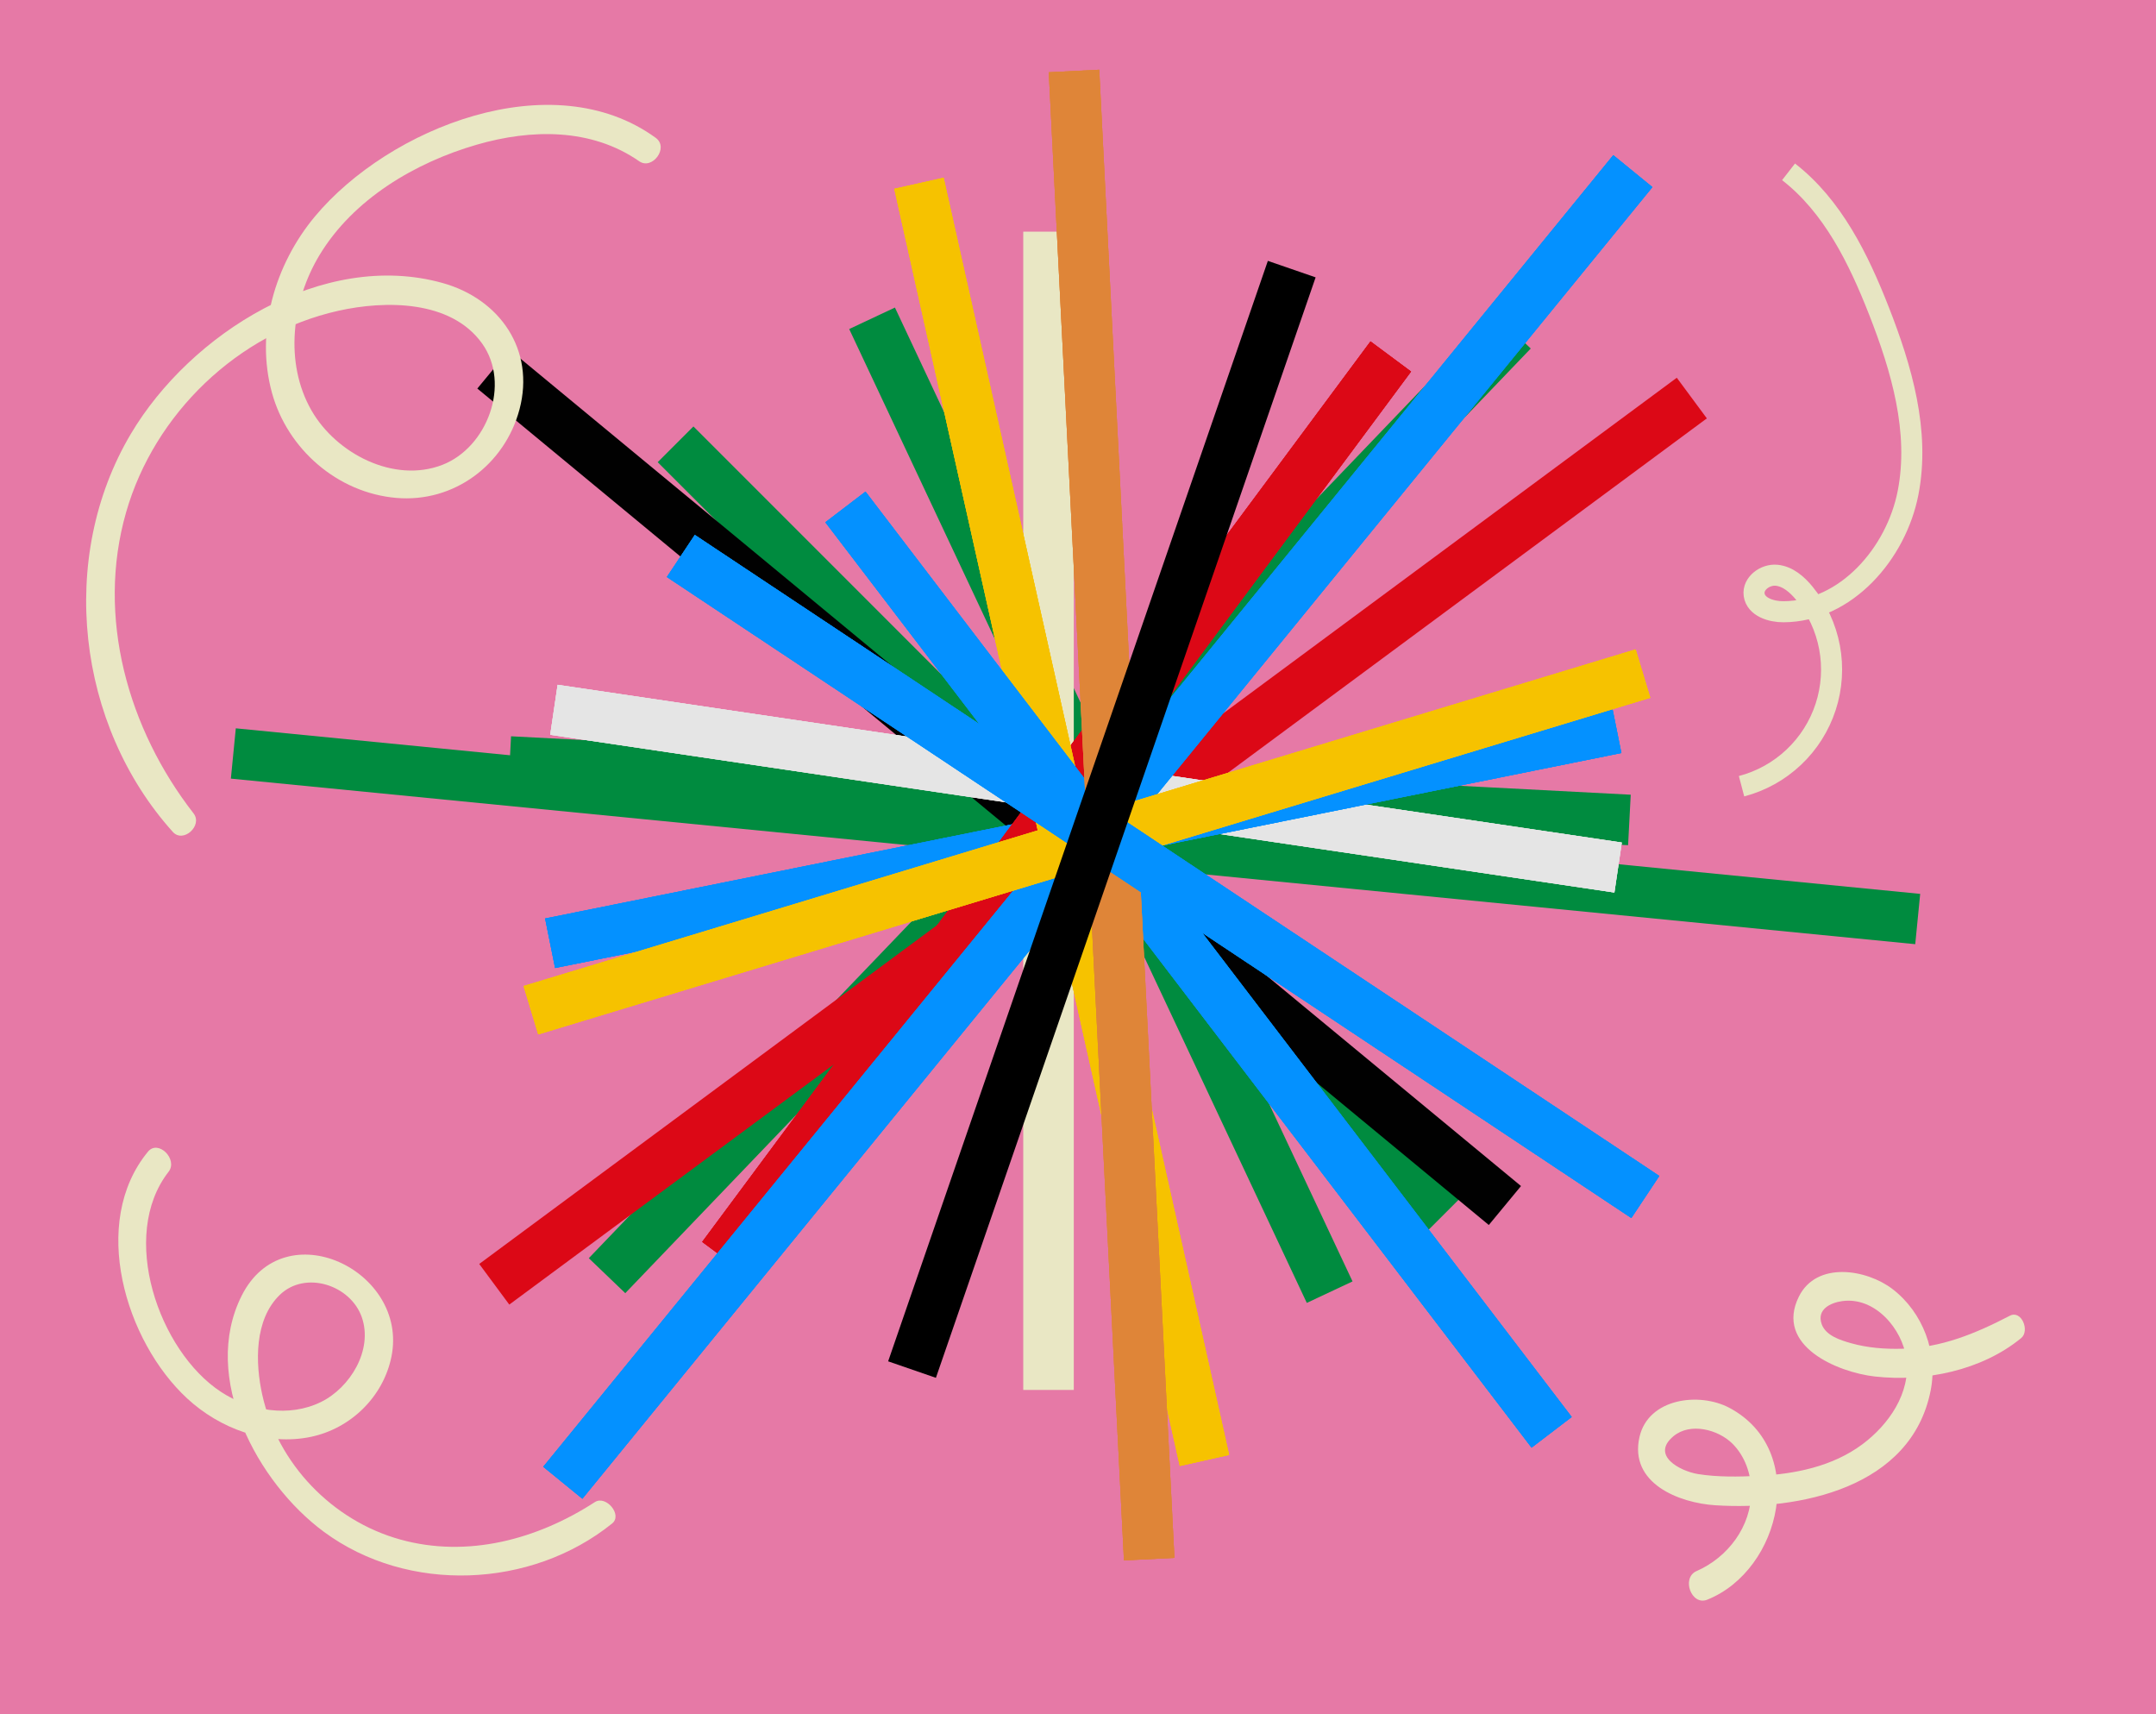 <?xml version="1.0" encoding="UTF-8"?> <svg xmlns="http://www.w3.org/2000/svg" width="512" height="407" viewBox="0 0 512 407" fill="none"><g clip-path="url(#clip0)"><rect width="512" height="407" fill="#E679A6"></rect><line x1="207.094" y1="75.569" x2="315.765" y2="306.783" stroke="#008B3F" stroke-width="12"></line><line x1="343.085" y1="288.144" x2="160.427" y2="105.486" stroke="#008B3F" stroke-width="12"></line><line x1="121.051" y1="180.8" x2="386.947" y2="194.673" stroke="#008B3F" stroke-width="12"></line><line x1="144.157" y1="302.871" x2="359.186" y2="78.594" stroke="#008B3F" stroke-width="12"></line><line x1="401.768" y1="94.506" x2="117.375" y2="304.911" stroke="#DC0816" stroke-width="12"></line><line x1="455.413" y1="218.196" x2="55.413" y2="178.89" stroke="#008B3F" stroke-width="12"></line><line x1="357.38" y1="286.214" x2="117.177" y2="87.624" stroke="#010101" stroke-width="12"></line><line x1="249" y1="330" x2="249" y2="55" stroke="#E9E7C4" stroke-width="12"></line><line x1="131.544" y1="168.521" x2="384.262" y2="205.969" stroke="#E5E5E5" stroke-width="12"></line><line x1="131.544" y1="168.521" x2="384.262" y2="205.969" stroke="#E5E5E5" stroke-width="12"></line><line x1="131.544" y1="168.521" x2="384.262" y2="205.969" stroke="#E5E5E5" stroke-width="12"></line><line x1="383.858" y1="172.899" x2="130.633" y2="223.947" stroke="#0491FF" stroke-width="12"></line><line x1="383.858" y1="172.899" x2="130.633" y2="223.947" stroke="#0491FF" stroke-width="12"></line><line x1="383.858" y1="172.899" x2="130.633" y2="223.947" stroke="#0491FF" stroke-width="12"></line><line x1="171.569" y1="298.424" x2="330.277" y2="84.637" stroke="#DC0816" stroke-width="12"></line><line x1="171.569" y1="298.424" x2="330.277" y2="84.637" stroke="#DC0816" stroke-width="12"></line><line x1="171.569" y1="298.424" x2="330.277" y2="84.637" stroke="#DC0816" stroke-width="12"></line><line x1="286.031" y1="346.736" x2="218.233" y2="43.518" stroke="#F6C200" stroke-width="12"></line><line x1="286.031" y1="346.736" x2="218.233" y2="43.518" stroke="#F6C200" stroke-width="12"></line><line x1="286.031" y1="346.736" x2="218.233" y2="43.518" stroke="#F6C200" stroke-width="12"></line><line x1="200.769" y1="120.359" x2="368.478" y2="340.059" stroke="#0491FF" stroke-width="12"></line><line x1="200.769" y1="120.359" x2="368.478" y2="340.059" stroke="#0491FF" stroke-width="12"></line><line x1="200.769" y1="120.359" x2="368.478" y2="340.059" stroke="#0491FF" stroke-width="12"></line><line x1="255.051" y1="16.858" x2="272.906" y2="370.172" stroke="#DF8538" stroke-width="12"></line><line x1="255.051" y1="16.858" x2="272.906" y2="370.172" stroke="#DF8538" stroke-width="12"></line><line x1="255.051" y1="16.858" x2="272.906" y2="370.172" stroke="#DF8538" stroke-width="12"></line><line x1="387.762" y1="40.63" x2="133.654" y2="352.036" stroke="#0491FF" stroke-width="12"></line><line x1="387.762" y1="40.63" x2="133.654" y2="352.036" stroke="#0491FF" stroke-width="12"></line><line x1="387.762" y1="40.63" x2="133.654" y2="352.036" stroke="#0491FF" stroke-width="12"></line><line x1="390.164" y1="159.923" x2="126.082" y2="239.846" stroke="#F6C200" stroke-width="12"></line><line x1="390.164" y1="159.923" x2="126.082" y2="239.846" stroke="#F6C200" stroke-width="12"></line><line x1="390.164" y1="159.923" x2="126.082" y2="239.846" stroke="#F6C200" stroke-width="12"></line><line x1="390.726" y1="284.189" x2="161.679" y2="131.997" stroke="#0491FF" stroke-width="12"></line><line x1="390.726" y1="284.189" x2="161.679" y2="131.997" stroke="#0491FF" stroke-width="12"></line><line x1="390.726" y1="284.189" x2="161.679" y2="131.997" stroke="#0491FF" stroke-width="12"></line><line x1="306.758" y1="63.894" x2="216.584" y2="325.165" stroke="black" stroke-width="12"></line><path d="M424.739 40.795C435.242 48.949 441.355 61.44 446.202 73.793C451.596 87.544 455.939 102.442 453.133 116.948C450.327 131.455 438.344 145.175 423.555 145.24C420.6 145.26 416.977 144.113 416.569 141.2C416.2 138.53 419.191 136.321 421.878 136.574C424.565 136.828 426.787 138.773 428.498 140.859C431.533 144.568 433.587 148.981 434.47 153.691C435.354 158.402 435.038 163.26 433.553 167.82C432.068 172.379 429.461 176.494 425.97 179.786C422.48 183.079 418.219 185.443 413.578 186.662" stroke="#E7E5C2" stroke-width="5" stroke-miterlimit="10"></path><path d="M35.145 273.426C21.265 290.25 29.767 318.442 44.451 332.021C52.195 339.185 63.328 343.352 73.868 341.128C83.333 339.13 91.056 331.589 92.971 322.039C97.049 301.675 67.525 287.452 57.394 307.621C47.628 327.058 61.149 352.054 76.922 363.688C96.908 378.43 126.176 377.163 145.358 361.714C147.917 359.656 143.89 354.915 141.259 356.631C127.62 365.471 111.065 369.966 95.037 365.506C78.924 361.03 65.924 347.536 62.283 331.156C60.595 323.556 60.381 313.323 66.422 307.451C72.496 301.553 83.283 305.076 85.935 312.777C88.608 320.524 83.167 329.45 76.228 332.86C68.623 336.592 59.369 334.98 52.473 330.455C37.679 320.748 28.193 293.38 40.03 278.207C42.336 275.253 37.572 270.47 35.145 273.426Z" fill="#E9E7C4"></path><path d="M477.291 312.38C469.101 316.63 461.091 319.96 451.711 320.22C447.641 320.33 443.461 320.01 439.531 318.89C437.071 318.19 433.561 317.11 432.601 314.36C431.371 310.84 434.761 309.29 437.461 308.91C445.261 307.82 451.761 315.48 452.721 322.58C453.821 330.72 448.481 338.29 442.251 342.92C435.161 348.19 426.201 349.99 417.551 350.4C412.861 350.62 407.881 350.72 403.231 349.97C399.011 349.28 391.931 345.57 397.391 341C401.401 337.64 408.001 339.4 411.371 342.71C414.361 345.65 415.861 349.93 415.881 354.08C415.901 362.41 410.331 369.75 402.901 373C399.211 374.61 401.661 381.31 405.431 379.8C423.091 372.72 429.541 344.3 410.711 334.26C403.541 330.44 391.441 331.96 389.341 341.17C386.831 352.16 398.711 356.83 407.351 357.38C427.251 358.65 453.921 353.34 458.491 330.11C460.251 321.19 456.671 311.61 449.441 306.06C443.261 301.31 431.381 299.39 427.191 307.84C421.381 319.57 436.451 325.82 445.241 326.81C457.121 328.14 470.591 325.4 479.991 317.68C482.081 315.94 480.061 310.95 477.291 312.38Z" fill="#E9E7C4"></path><path d="M155.722 32.727C131.112 14.86 92.327 30.368 74.79 51.388C65.27 62.79 60.586 78.705 64.586 93.261C68.265 106.642 80.161 117.01 94.107 118.213C107.798 119.398 119.872 110.367 123.373 97.183C127.102 83.104 118.734 70.995 105.098 67.189C76.703 59.264 45.196 79.241 31.092 102.984C13.59 132.434 18.237 172.178 41.042 197.513C43.525 200.277 48.214 195.995 45.962 193.109C30.398 173.105 22.817 146.483 29.944 121.636C36.658 98.228 56.47 79.141 80.296 73.797C91.444 71.297 107.097 71.184 114.494 81.558C121.356 91.174 115.736 106.211 105.064 110.362C93.524 114.843 79.8 107.643 73.965 97.44C67.48 86.107 69.31 71.431 75.872 60.569C83.916 47.244 98.596 38.585 113.24 34.346C126.128 30.614 140.438 30.363 151.819 38.301C154.885 40.416 158.938 35.063 155.722 32.727Z" fill="#E9E7C4"></path></g><defs><clipPath id="clip0"><rect width="512" height="407" fill="white"></rect></clipPath></defs></svg> 
